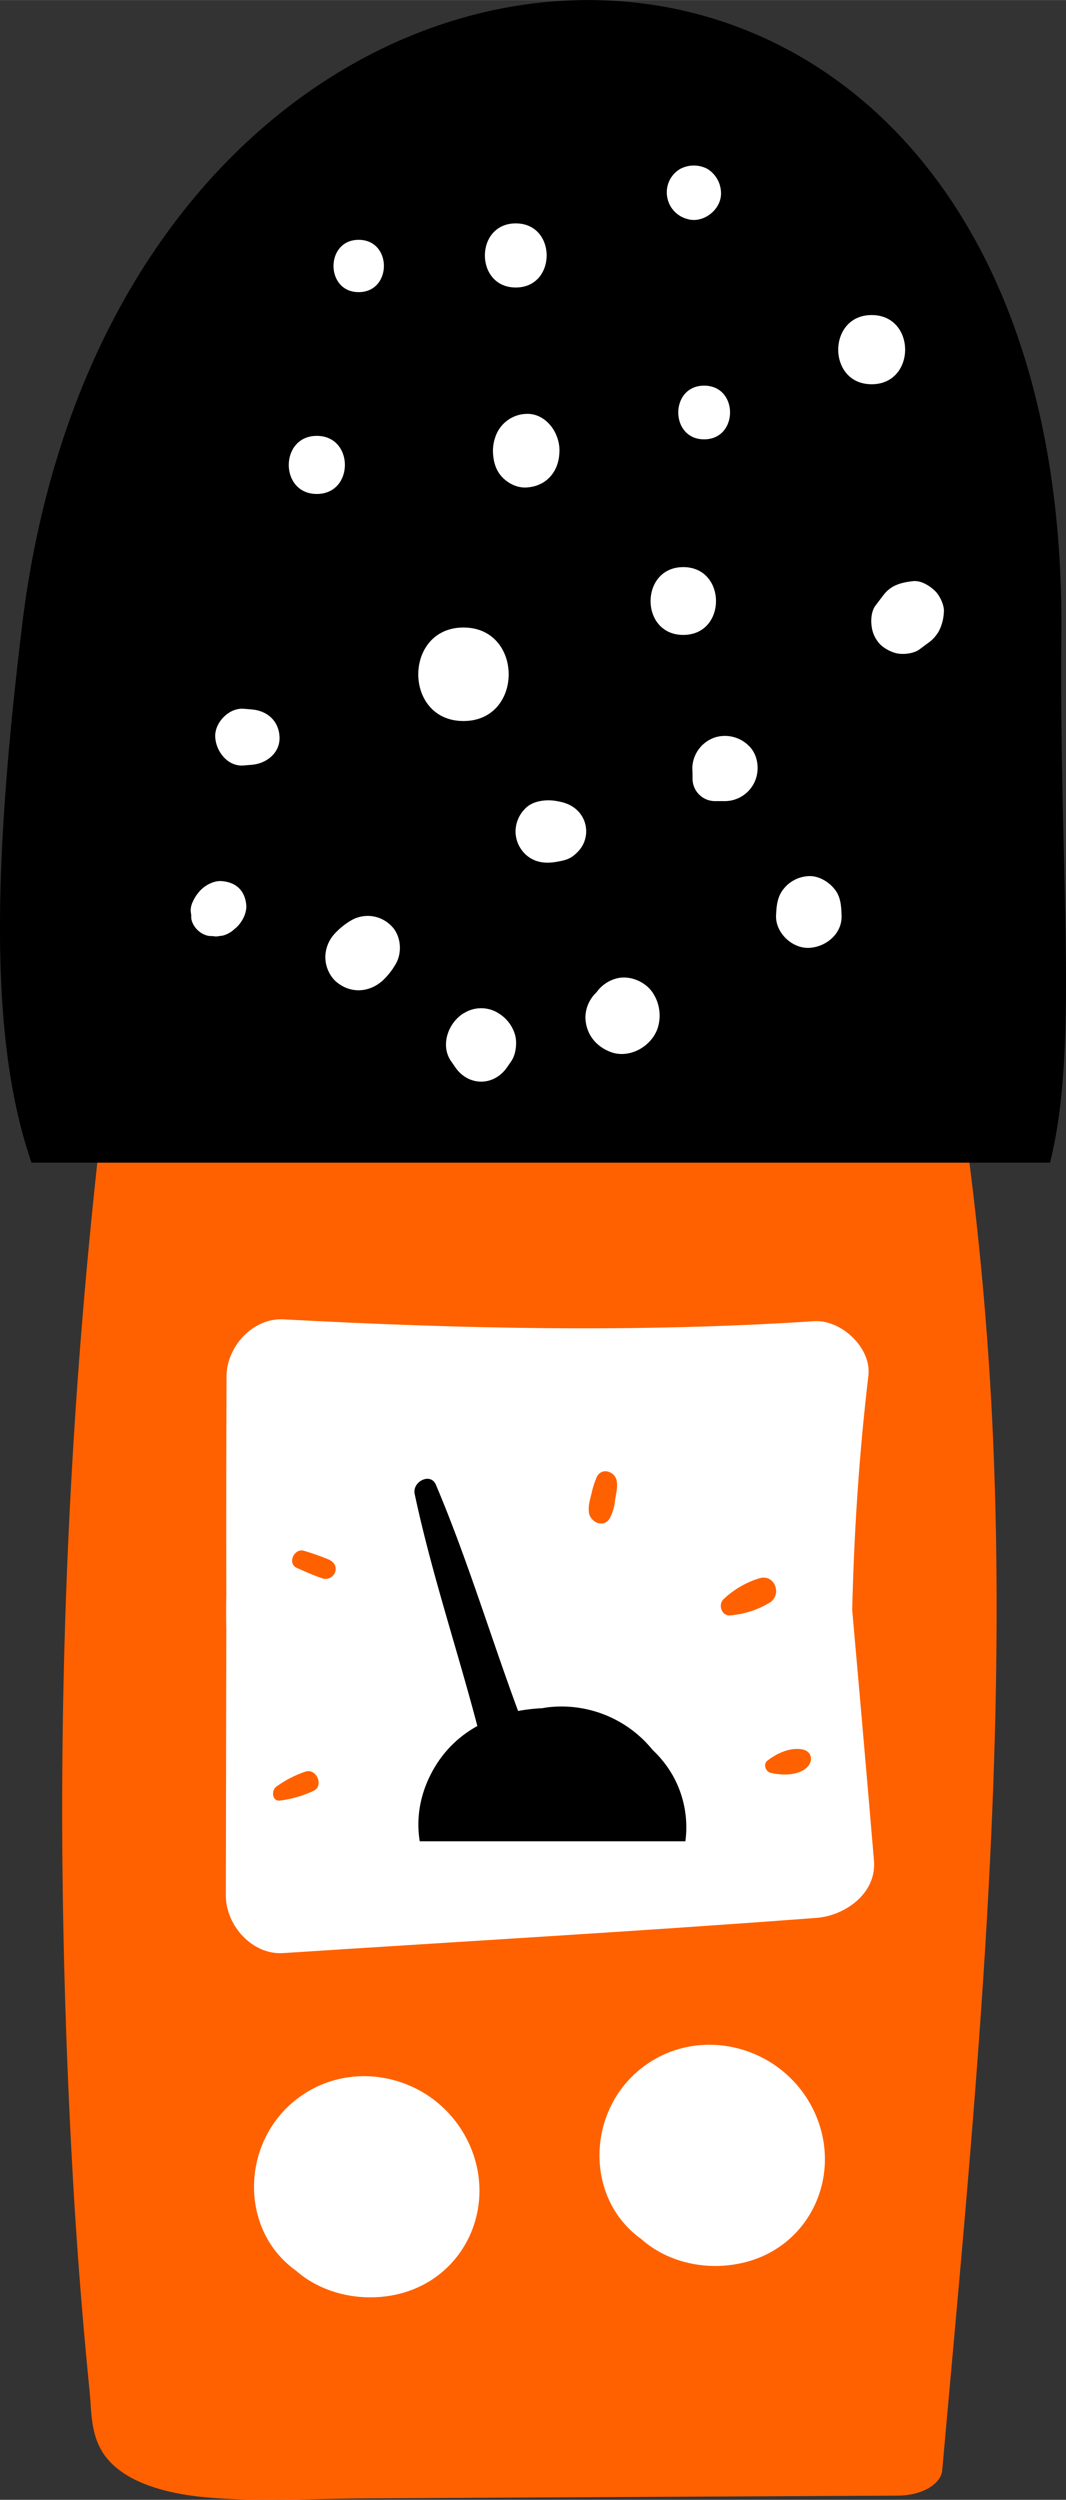 <svg xmlns="http://www.w3.org/2000/svg" width="460.7" height="1080" viewBox="-0.012 0.004 460.716 1080" style=""><rect x="-0.012" y="0.004" width="460.716" height="1080" fill="#333333" stroke="none"/><g><title>hdrawn13__387886560</title><g data-name="Layer 2"><path d="M155.9 1079.4l73.3-.4 158.8-.8c10.7-.1 18.6-5 19.2-10.9 13.5-151.2 29-302.4 21.6-453.8q-3.2-64.5-12.2-128.9c-1.7-12.1-136.5-17.1-186.6-18.3a1575.3 1575.3 0 0 0-171.2 5.1c-8.9.8-14 6.4-14.5 10.9a2593.3 2593.3 0 0 0-17.4 313.6q.5 78.5 5.3 156.9 2.5 40.1 6.5 80.1c1 10 .2 21 8.3 30.1s22.9 13.9 39.7 15.7c22.4 2.3 46.5.9 69.2.7z" fill="#ff6100"></path><path d="M453.8 502.3c12.6-50.1 3.9-123.2 4.9-228.4C462-98.8 52.2-82.6 9.5 270.5c-12.3 102-14.4 178.3 4.1 231.8zm4.9-227.6zm-.1 9.4zm0-7.3c0-.4.1-.8.1-1.2s-.1.8-.1 1.2zm-.1 13.3zm0 3.1zm0 5a9.7 9.7 0 0 0-.1 1.7 9.7 9.7 0 0 1 .1-1.7zm-.1 3.8zm0 5.7zm-.1 2.5zm0 1.5z"></path><path d="M200.3 283.7c-9.8 0-9.9 15.2 0 15.2s9.8-15.2 0-15.2z" fill="#fff"></path><path d="M200.3 271.1c-26 0-26.1 40.4 0 40.4s26-40.4 0-40.4z" fill="#fff"></path><path d="M240.8 189c-1.9-5.6-7-10.5-13.4-10.2A14.6 14.6 0 0 0 214 189a17.9 17.9 0 0 0-.9 7.3c.3 3.8 1.4 7.3 4.2 10.1s6.6 4.4 10.1 4.2c8.3-.4 13.7-6.3 14.3-14.3a16.4 16.4 0 0 0-.9-7.3z" fill="#fff"></path><path d="M295.3 245c-18.8 0-18.9 29.3 0 29.3s18.8-29.3 0-29.3z" fill="#fff"></path><path d="M304.3 166.6c-14.9 0-14.9 23.2 0 23.2s15-23.2 0-23.2z" fill="#fff"></path><path d="M222.9 96.5c-17.8 0-17.8 27.7 0 27.7s17.8-27.7 0-27.7z" fill="#fff"></path><path d="M305.8 73a12.6 12.6 0 0 0-11.9 0 11.7 11.7 0 0 0-5.6 11.8 11.8 11.8 0 0 0 8.4 9.7c6.9 2.4 15.2-3.8 14.9-11.3a12.4 12.4 0 0 0-5.8-10.2z" fill="#fff"></path><path d="M376.7 136.1c-19.2 0-19.3 29.9 0 29.9s19.3-29.9 0-29.9z" fill="#fff"></path><path d="M403.9 255.1c-2.5-2.3-6.1-4.5-9.6-4-5.1.6-9.3 1.8-12.5 6l-3.5 4.6c-1.7 2.4-2 6-1.6 8.8a13.6 13.6 0 0 0 3.8 8 16.2 16.2 0 0 0 6.1 3.5c3 1 8.1.5 10.7-1.4l4.6-3.4a15.6 15.6 0 0 0 4-4.8 19.9 19.9 0 0 0 2-7.7c.4-3.1-1.8-7.6-4-9.6z" fill="#fff"></path><path d="M361.7 385.6c-2.4-4-7.4-7.3-12.1-7.1a14.7 14.7 0 0 0-11 5.6c-2.7 3.4-3 7.2-3.2 11.3-.4 7.4 6.8 14.4 14.2 14.1s14.5-6.2 14.1-14.1c-.1-3.4-.3-6.8-2-9.8z" fill="#fff"></path><path d="M249.8 350.4c-2.9-2.9-6-3.8-9.7-4.4s-9.8-.3-13.3 3.5a14.1 14.1 0 0 0-4 9.7 13.7 13.7 0 0 0 4 9.6c3.7 3.7 8.4 4.4 13.3 3.6s6.8-1.5 9.7-4.5a12.6 12.6 0 0 0 0-17.5z" fill="#fff"></path><path d="M323.4 322a14.6 14.6 0 0 0-13.8-3.6 14.3 14.3 0 0 0-10.4 13.6c.1 1.5.1 3 .1 4.5a9.7 9.7 0 0 0 9.6 9.6h4.5a14.2 14.2 0 0 0 12.9-8.7c2.1-4.9 1.3-11.6-2.9-15.4z" fill="#fff"></path><path d="M282.6 429.7c-3.1-5.5-10.6-8.8-16.8-6.8a15.4 15.4 0 0 0-8 5.8 15.1 15.1 0 0 0-4.8 11.1c.3 7.1 4.6 12.4 11.2 14.8 8.3 2.9 17.9-2.9 20.2-11a17.8 17.8 0 0 0-1.8-13.9z" fill="#fff"></path><path d="M168.8 399.7a14.2 14.2 0 0 0-16.8-2.2 30.7 30.7 0 0 0-7.2 5.7 15.1 15.1 0 0 0-4.2 10.3 14.6 14.6 0 0 0 4.2 10.2c6.1 5.6 14.4 5.4 20.5 0a30.7 30.7 0 0 0 5.7-7.2c3-5.1 2.3-12.7-2.2-16.8z" fill="#fff"></path><path d="M108.9 306.5l-3.6-.3c-6.4-.5-12.6 6-12.3 12.2s5.4 12.9 12.3 12.3l3.6-.3c6.2-.5 12.2-5.1 11.9-12s-5.2-11.3-11.9-11.9z" fill="#fff"></path><path d="M106.4 390.8c-.6-5.9-4.2-9.5-10.2-10.1-3.8-.5-8.2 2-10.5 5a16.2 16.2 0 0 0-2.3 3.7 8.8 8.8 0 0 0-1 4.3c.5 3.3.5 3.8.2 1.7-.3 4.6 4.5 9.3 9.1 9l1.7.2 2.9-.4a11.8 11.8 0 0 0 5-2.8c3-2.3 5.5-6.7 5.1-10.6z" fill="#fff"></path><path d="M136.9 188.3c-16.1 0-16.2 25.1 0 25.1s16.2-25.1 0-25.1z" fill="#fff"></path><path d="M155 103.6c-14.5 0-14.5 22.6 0 22.6s14.6-22.6 0-22.6z" fill="#fff"></path><path d="M222.5 446.8a16.1 16.1 0 0 0-7-9l-.3-.2a14 14 0 0 0-14.5 0l-.4.2c-6.6 4.1-10.1 13.8-5.4 20.6l1.8 2.6c5.7 8.4 16.8 8.4 22.5 0l1.8-2.6c2-2.9 2.6-8.2 1.5-11.6z" fill="#fff"></path><path d="M202.4 925.5c-14-29.3-52.2-38.1-76.6-16.6-21.8 19.3-21.6 55.2 2.1 72.1 10.8 9.5 26.7 13.5 42 10.6 30.7-5.9 45.7-38.5 32.5-66.1z" fill="#fff"></path><path d="M351.7 911.9c-14-29.2-52.2-38.1-76.6-16.6-21.8 19.3-21.6 55.2 2.1 72.1 10.8 9.6 26.7 13.6 42 10.6 30.7-5.9 45.7-38.5 32.5-66.1z" fill="#fff"></path><g><path d="M377.7 803.7q-4.6-54.2-9.4-108.1c.8-33.9 3-67.6 7-101.3 1.4-12.1-11.9-24.3-23.5-23.5-76.2 5-153.1 3.3-229.3-.8-13.3-.7-24.6 11.9-24.6 24.6q-.2 47.3-.1 94.5c-.1 4.9-.1 9.9 0 14.8-.1 38.4-.1 76.8-.2 115.1 0 12.8 11.4 25.7 24.8 24.8 76.8-5 153.6-9.4 230.3-15.2 12.6-.9 26.3-10.7 25-24.9z" fill="#fff"></path><path d="M290.6 766.8a46.6 46.6 0 0 0-8.5-10.7 50.7 50.7 0 0 0-43.1-18.7 34 34 0 0 0-4.6.6 75 75 0 0 0-10.5 1.2c-12-32.5-22-65.8-35.5-97.7-2.3-5.5-10.3-1.4-9.2 3.9 7.2 33.9 18.3 66.8 27.1 100.3a48.5 48.5 0 0 0-17.7 16.6c-6.7 10.6-9 22.2-7.2 33.2h114.8a45.6 45.6 0 0 0-5.6-28.7z"></path><path d="M132 765.4a47.1 47.1 0 0 0-12.6 6.5c-2.2 1.6-1.9 6.5 1.7 6a48.6 48.6 0 0 0 14.4-4.2c4.6-2.1 1.3-9.9-3.5-8.3z" fill="#ff6100"></path><path d="M141.9 673.7a109.6 109.6 0 0 0-10.5-3.7c-4.3-1.3-7.4 5.5-3.1 7.4s7.4 3.3 11.3 4.6a4.4 4.4 0 0 0 5.3-3c.7-2.5-.8-4.4-3-5.3z" fill="#ff6100"></path><path d="M266.6 640.2c-.4-4.2-6.2-6.6-8.6-2.3a38.6 38.6 0 0 0-2.4 7.5c-.7 2.7-1.4 5.1-1.1 7.9.5 4.5 6.6 7.1 9.1 2.5a20.7 20.7 0 0 0 2.2-7.6c.4-2.6 1.1-5.3.8-8z" fill="#ff6100"></path><path d="M328.4 681.8a39.3 39.3 0 0 0-15.7 9.1c-2.5 2.4-.8 7.4 2.9 7a39.3 39.3 0 0 0 17.2-5.6c5.2-3.5 2.1-12.2-4.4-10.5z" fill="#ff6100"></path><path d="M346.8 755.8c-5.4-1-11.1 1.7-15.2 4.9-1.9 1.5-.7 4.7 1.4 5.2 4.5 1.1 10.9 1.3 14.9-1.6s3.2-7.7-1.1-8.5z" fill="#ff6100"></path></g></g></g></svg>